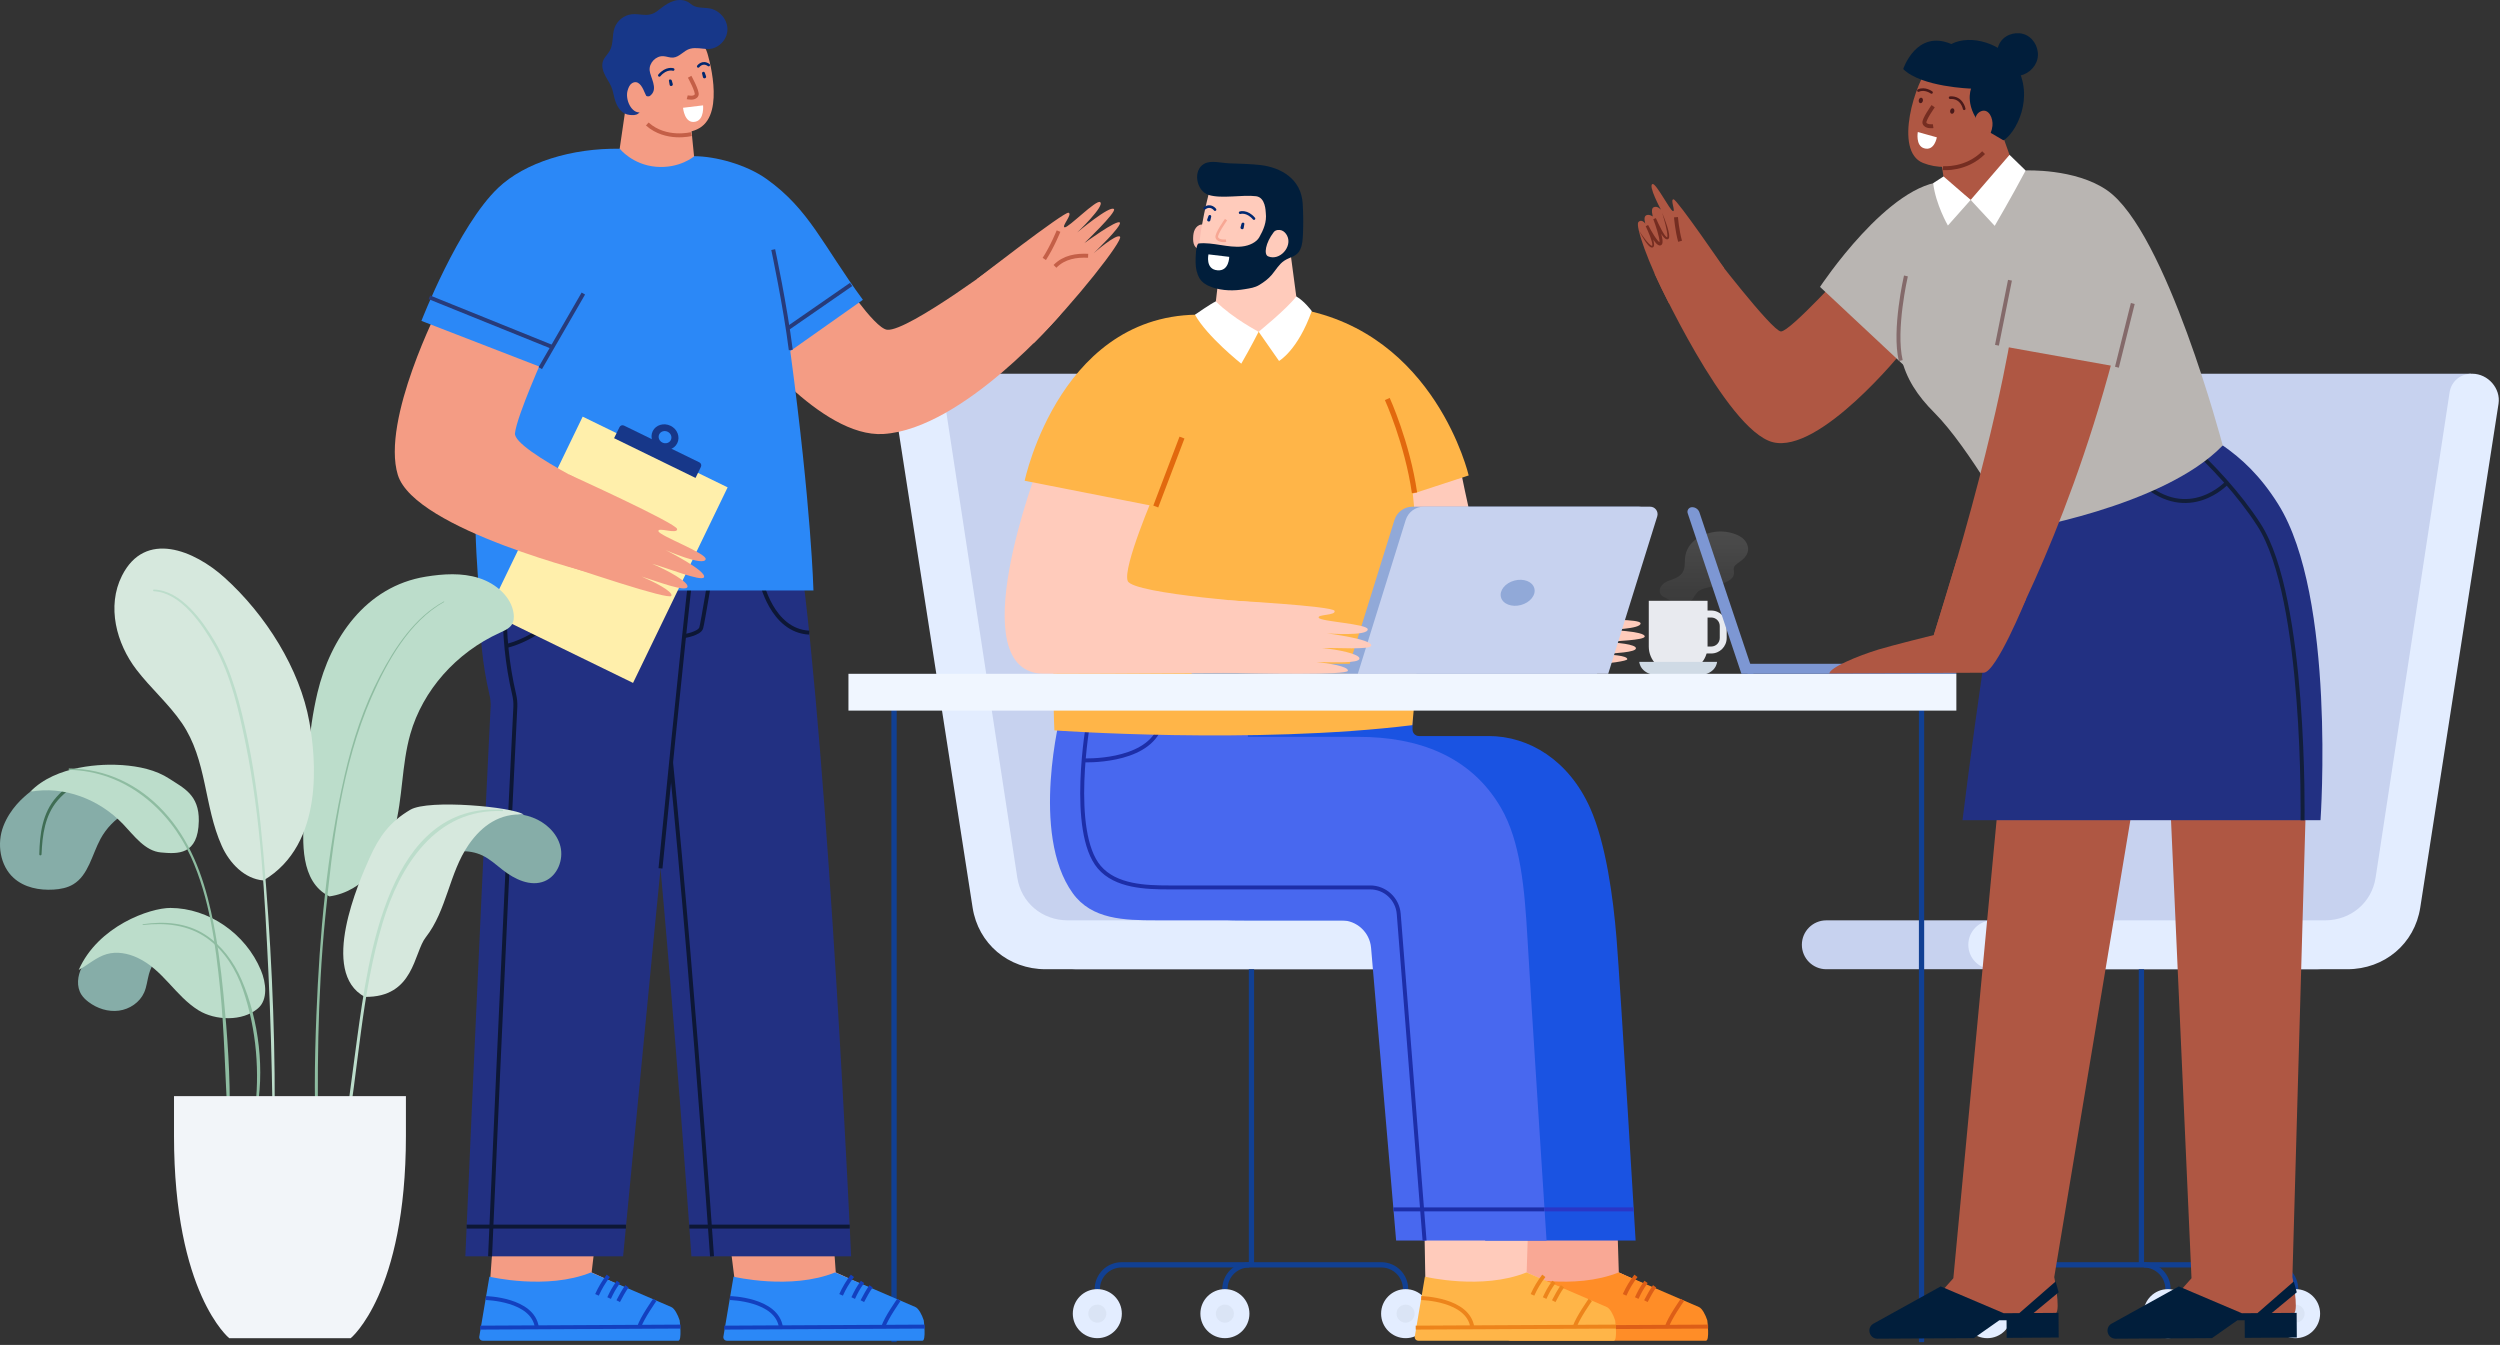 <svg width="474" height="255" viewBox="0 0 474 255" fill="none" xmlns="http://www.w3.org/2000/svg">
<rect x="0" y="0" width="474" height="255" fill="#333333" stroke="none"/>
<path d="M388.338 166.379L402.31 74.736C402.654 72.509 404.568 70.86 406.826 70.86H468.495L452.773 172.076C451.711 178.937 445.991 183.766 438.927 183.766H346.267C343.704 183.766 341.633 181.687 341.633 179.132C341.633 176.569 343.712 174.498 346.267 174.498H378.766C383.65 174.49 387.611 171.138 388.338 166.379Z" fill="#C7D2EF"/>
<path d="M450.419 166.379L464.445 74.391C464.757 72.321 466.484 70.859 468.618 70.859H468.743C471.728 70.859 474.173 73.657 473.72 76.556L458.881 172.075C457.819 178.936 452.099 183.765 445.035 183.765H377.826C375.263 183.765 373.192 181.687 373.192 179.132C373.192 176.568 375.27 174.498 377.826 174.498H440.831C445.73 174.49 449.692 171.138 450.419 166.379Z" fill="#E3EDFF"/>
<path d="M406.011 183.766V239.808" stroke="#114093" stroke-miterlimit="10"/>
<path d="M435.243 244.419C435.243 241.872 433.18 239.816 430.641 239.816H381.396C378.849 239.816 376.794 241.879 376.794 244.419" stroke="#114093" stroke-miterlimit="10"/>
<path d="M411.052 244.419C411.052 241.872 408.989 239.816 406.449 239.816" stroke="#114093" stroke-miterlimit="10"/>
<path d="M430.594 249.068C430.594 251.639 432.672 253.718 435.243 253.718C437.814 253.718 439.893 251.639 439.893 249.068C439.893 246.498 437.814 244.419 435.243 244.419C432.672 244.419 430.594 246.498 430.594 249.068Z" fill="#E3EDFF"/>
<g opacity="0.45">
<path opacity="0.45" d="M433.532 249.068C433.532 250.014 434.298 250.78 435.243 250.78C436.189 250.78 436.954 250.014 436.954 249.068C436.954 248.123 436.189 247.357 435.243 247.357C434.298 247.357 433.532 248.123 433.532 249.068Z" fill="#B7C2CE"/>
</g>
<path d="M406.403 249.068C406.403 251.639 408.481 253.718 411.052 253.718C413.623 253.718 415.702 251.639 415.702 249.068C415.702 246.498 413.623 244.419 411.052 244.419C408.481 244.419 406.403 246.498 406.403 249.068Z" fill="#E3EDFF"/>
<g opacity="0.45">
<path opacity="0.45" d="M409.34 249.068C409.34 250.014 410.106 250.78 411.052 250.78C411.997 250.78 412.763 250.014 412.763 249.068C412.763 248.123 411.997 247.357 411.052 247.357C410.106 247.357 409.34 248.123 409.34 249.068Z" fill="#B7C2CE"/>
</g>
<path d="M372.137 249.068C372.137 251.639 374.216 253.718 376.787 253.718C379.357 253.718 381.436 251.639 381.436 249.068C381.436 246.498 379.357 244.419 376.787 244.419C374.216 244.419 372.137 246.498 372.137 249.068Z" fill="#E3EDFF"/>
<g opacity="0.45">
<path opacity="0.45" d="M375.075 249.068C375.075 250.014 375.84 250.78 376.786 250.78C377.732 250.78 378.497 250.014 378.497 249.068C378.497 248.123 377.732 247.357 376.786 247.357C375.84 247.357 375.075 248.123 375.075 249.068Z" fill="#B7C2CE"/>
</g>
<path d="M254.958 166.378L240.987 74.735C240.643 72.508 238.728 70.859 236.47 70.859H174.801L190.523 172.075C191.586 178.936 197.306 183.765 204.37 183.765H297.037C299.6 183.765 301.671 181.686 301.671 179.131C301.671 176.568 299.592 174.497 297.037 174.497H264.538C259.639 174.489 255.685 171.137 254.958 166.378Z" fill="#C7D2EF"/>
<path d="M192.875 166.379L178.849 74.391C178.537 72.321 176.81 70.859 174.676 70.859H174.551C171.566 70.859 169.121 73.657 169.574 76.556L184.405 172.075C185.468 178.936 191.188 183.765 198.252 183.765H265.461C268.024 183.765 270.094 181.687 270.094 179.132C270.094 176.568 268.016 174.498 265.461 174.498H202.456C197.564 174.49 193.602 171.138 192.875 166.379Z" fill="#E3EDFF"/>
<path d="M237.277 183.765V239.808" stroke="#114093" stroke-miterlimit="10"/>
<path d="M208.051 244.418C208.051 241.871 210.114 239.815 212.653 239.815H261.898C264.445 239.815 266.5 241.878 266.5 244.418" stroke="#114093" stroke-miterlimit="10"/>
<path d="M232.246 244.418C232.246 241.871 234.309 239.815 236.848 239.815" stroke="#114093" stroke-miterlimit="10"/>
<path d="M212.701 249.067C212.701 251.638 210.622 253.717 208.051 253.717C205.48 253.717 203.402 251.638 203.402 249.067C203.402 246.497 205.48 244.418 208.051 244.418C210.622 244.418 212.701 246.497 212.701 249.067Z" fill="#E3EDFF"/>
<g opacity="0.45">
<path opacity="0.45" d="M209.762 249.067C209.762 250.013 208.996 250.779 208.051 250.779C207.105 250.779 206.339 250.013 206.339 249.067C206.339 248.122 207.105 247.356 208.051 247.356C208.996 247.356 209.762 248.122 209.762 249.067Z" fill="#B7C2CE"/>
</g>
<path d="M236.893 249.067C236.893 251.638 234.814 253.717 232.244 253.717C229.673 253.717 227.594 251.638 227.594 249.067C227.594 246.497 229.673 244.418 232.244 244.418C234.807 244.418 236.893 246.497 236.893 249.067Z" fill="#E3EDFF"/>
<g opacity="0.45">
<path opacity="0.45" d="M233.949 249.067C233.949 250.013 233.184 250.779 232.238 250.779C231.293 250.779 230.527 250.013 230.527 249.067C230.527 248.122 231.293 247.356 232.238 247.356C233.184 247.356 233.949 248.122 233.949 249.067Z" fill="#B7C2CE"/>
</g>
<path d="M271.157 249.067C271.157 251.638 269.079 253.717 266.508 253.717C263.937 253.717 261.858 251.638 261.858 249.067C261.858 246.497 263.937 244.418 266.508 244.418C269.079 244.418 271.157 246.497 271.157 249.067Z" fill="#E3EDFF"/>
<g opacity="0.45">
<path opacity="0.45" d="M268.211 249.067C268.211 250.013 267.445 250.779 266.499 250.779C265.554 250.779 264.788 250.013 264.788 249.067C264.788 248.122 265.554 247.356 266.499 247.356C267.453 247.356 268.211 248.122 268.211 249.067Z" fill="#B7C2CE"/>
</g>
<path d="M285.57 216.482L287.711 242.37L287.485 250.864L320.781 250.693C321.593 250.685 322.25 250.028 322.242 249.216C322.242 248.606 321.859 248.059 321.289 247.848L306.926 241.245L306.098 214.263" fill="#F9A895"/>
<path d="M323.703 250.341C323.359 249.279 322.734 248.075 322.109 247.809L306.887 241.253C298.495 244.653 287.633 242.058 287.633 242.058L285.695 253.522C285.695 253.904 286.008 254.209 286.383 254.201H323.453C324.188 254.194 323.711 250.372 323.703 250.341Z" fill="#FF8D27"/>
<path d="M310.176 241.902C309.324 243.012 308.598 244.223 308.027 245.505" stroke="#DD5E17" stroke-width="0.75" stroke-miterlimit="10"/>
<path d="M312.091 243.05C311.208 244.277 310.856 244.98 310.325 246.113" stroke="#DD5E17" stroke-width="0.75" stroke-miterlimit="10"/>
<path d="M313.715 243.887C313.114 244.692 312.527 245.809 312.059 246.7" stroke="#DD5E17" stroke-width="0.75" stroke-miterlimit="10"/>
<path d="M285.883 251.717L323.86 251.521" stroke="#DD5E17" stroke-width="0.75" stroke-miterlimit="10"/>
<path d="M286.938 246.114C286.938 246.114 295.862 246.293 296.627 251.67" stroke="#DD5E17" stroke-width="0.75" stroke-miterlimit="10"/>
<path d="M318.985 246.458C318.985 246.458 316.524 249.951 316.039 251.568" stroke="#DD5E17" stroke-width="0.75" stroke-miterlimit="10"/>
<path d="M269.786 216.482L270.239 242.37L270.012 250.864L303.308 250.693C304.121 250.685 304.777 250.028 304.769 249.216C304.769 248.606 304.386 248.059 303.816 247.848L289.454 241.245L290.313 214.263" fill="#FFCBBB"/>
<path d="M306.23 250.341C305.887 249.279 305.261 248.075 304.636 247.809L289.414 241.253C281.022 244.653 270.161 242.058 270.161 242.058L268.223 253.522C268.223 253.904 268.535 254.209 268.91 254.201H305.98C306.723 254.194 306.238 250.372 306.23 250.341Z" fill="#FFB548"/>
<path d="M292.705 241.901C291.853 243.011 291.126 244.222 290.556 245.504" stroke="#ED841B" stroke-width="0.75" stroke-miterlimit="10"/>
<path d="M294.625 243.05C293.742 244.277 293.391 244.98 292.859 246.113" stroke="#ED841B" stroke-width="0.75" stroke-miterlimit="10"/>
<path d="M296.243 243.887C295.641 244.692 295.055 245.809 294.586 246.7" stroke="#ED841B" stroke-width="0.75" stroke-miterlimit="10"/>
<path d="M268.418 251.716L306.387 251.521" stroke="#ED841B" stroke-width="0.75" stroke-miterlimit="10"/>
<path d="M269.465 246.114C269.465 246.114 278.389 246.293 279.154 251.67" stroke="#ED841B" stroke-width="0.75" stroke-miterlimit="10"/>
<path d="M301.52 246.457C301.52 246.457 299.059 249.95 298.574 251.567" stroke="#ED841B" stroke-width="0.75" stroke-miterlimit="10"/>
<path d="M218.047 135.146C218.047 135.146 212.108 158.041 220.29 169.364C223.892 174.349 230.065 174.49 236.019 174.49H271.167C274.121 174.49 276.59 176.756 276.84 179.694L281.591 235.206H310.113C310.113 235.206 307.261 187.422 306.495 177.936C305.878 170.263 304.479 159.885 301.478 153.173C297.446 144.163 289.906 139.553 282.248 139.553H269.034C268.362 139.553 267.815 139.006 267.815 138.334V135.466" fill="#1A53E2"/>
<path d="M281.942 229.298H309.729" stroke="#2A36C6" stroke-width="0.75" stroke-miterlimit="10"/>
<path d="M201.16 135.146C201.16 135.146 195.222 158.041 203.403 169.364C207.005 174.349 213.178 174.49 219.133 174.49H254.281C257.234 174.49 259.704 176.756 259.954 179.694L264.705 235.205H293.226C293.226 235.205 290.139 187.438 289.608 177.936C289.069 168.426 288.28 159.533 284.591 153.173C278.817 143.233 268.713 139.709 257.602 139.709C246.49 139.709 236.605 139.709 236.605 139.709V134.161" fill="#4868EF"/>
<path d="M206.342 136.936C206.342 136.936 202.662 157.651 208.421 164.418C211.531 168.075 217.266 168.254 221.611 168.254H259.775C262.611 168.254 264.971 170.435 265.198 173.263L270.097 235.213" stroke="#1D2EA8" stroke-width="0.75" stroke-miterlimit="10"/>
<path d="M264.188 229.298H292.834" stroke="#1D2EA8" stroke-width="0.75" stroke-miterlimit="10"/>
<path d="M219.804 138.201C216.983 144.663 205.458 144.163 205.458 144.163" stroke="#1D2EA8" stroke-width="0.75" stroke-miterlimit="10"/>
<path d="M228.602 43.095C228.579 42.72 228.118 42.517 227.75 42.572C227.219 42.642 226.774 43.048 226.539 43.525C226.297 44.002 226.234 44.549 226.219 45.08C226.203 45.58 226.234 46.096 226.461 46.533C226.867 47.315 227.93 47.682 228.735 47.323" fill="#F9BBAF"/>
<path d="M229.195 36.656C229.195 36.656 226.101 48.456 227.804 50.878C230.352 54.504 236.408 54.785 238.963 53.105C241.104 51.699 242.862 44.181 242.862 42.228C242.862 36.938 231.985 33.867 229.195 36.656Z" fill="#FFCBBB"/>
<path d="M229.119 40.946C229.026 41.165 228.947 41.392 228.885 41.618C228.776 42.001 229.369 42.165 229.479 41.782C229.541 41.556 229.596 41.321 229.643 41.087C229.698 40.743 229.252 40.634 229.119 40.946Z" fill="#00276F"/>
<path d="M230.368 39.743C230.368 39.743 229.571 38.641 228.391 39.485" stroke="#00276F" stroke-width="0.5" stroke-miterlimit="10" stroke-linecap="round" stroke-linejoin="round"/>
<path d="M235.399 42.4C235.321 42.627 235.251 42.853 235.204 43.08C235.118 43.463 235.712 43.635 235.798 43.244C235.86 42.986 235.899 42.728 235.93 42.47C235.962 42.15 235.493 42.126 235.399 42.4Z" fill="#00276F"/>
<path d="M235.129 40.329C235.129 40.329 236.426 39.9 237.754 41.447" stroke="#00276F" stroke-width="0.5" stroke-miterlimit="10" stroke-linecap="round" stroke-linejoin="round"/>
<path d="M231.095 52.269L230.048 61.193C230.048 61.193 230.501 65.1 236.354 65.1C242.207 65.1 246.403 60.919 246.403 60.919L244.363 45.619" fill="#FFCBBB"/>
<path d="M231.439 53.753C231.439 53.753 235.502 54.55 238.3 53.05C240.503 51.862 241.3 49.12 241.3 49.12" stroke="#F7A794" stroke-miterlimit="10"/>
<path d="M232.46 41.642C232.46 41.642 230.506 44.369 230.702 45.002C230.967 45.853 232.46 45.635 232.46 45.635" stroke="#F7A794" stroke-width="0.5" stroke-miterlimit="10" stroke-linejoin="round"/>
<path d="M238.759 44.986C238.236 45.916 236.923 46.58 235.485 46.737C232.86 47.026 229.914 45.877 227.296 46.158C226.71 46.221 226.671 48.925 226.687 49.784C226.694 50.808 226.913 51.894 227.437 52.777C227.945 53.636 228.89 54.144 229.828 54.473C231.821 55.152 233.969 55.176 236.024 54.824C237.033 54.652 237.9 54.551 238.775 54.019C239.658 53.48 240.463 52.894 241.135 52.097C241.893 51.199 242.487 50.105 243.479 49.44C244.643 48.659 245.894 48.714 246.55 47.252C246.949 46.361 246.995 45.361 247.042 44.392C247.128 42.478 247.105 40.556 246.995 38.626C246.714 33.906 242.877 31.765 239.009 31.296C237.267 31.085 234.735 31.023 232.985 30.96C231.57 30.913 229.625 30.335 228.328 31.046C226.062 32.288 226.843 36.227 229.132 36.953C231.641 37.743 235.532 36.875 238.142 37.203C239.963 37.43 239.955 40.056 239.994 40.368C240.205 42.111 239.541 43.595 238.759 44.986Z" fill="#011E3B"/>
<path d="M233.063 48.698L229.124 48.229C229.124 48.229 228.476 51.066 230.851 51.253C233.055 51.433 233.063 48.698 233.063 48.698Z" fill="white"/>
<path d="M243.019 43.689C243.464 43.861 243.808 44.244 244.035 44.681C245.097 46.76 242.62 49.55 240.417 48.596C239.604 48.245 239.909 46.088 241.503 44.009C241.855 43.548 242.573 43.517 243.019 43.689Z" fill="#FFCBBB"/>
<path d="M276.58 87.3C276.58 87.3 279.855 104.429 282.269 110.196C284.684 115.97 297.897 115.415 297.897 115.415L293.693 126.957C293.693 126.957 271.704 129.059 267.032 121.331C260.382 110.321 260.702 90.684 260.702 90.684" fill="#FFCBBB"/>
<path d="M288.809 115.657C288.809 115.657 305.188 115.017 305.555 115.751C305.93 116.486 302.765 116.54 303.187 117.095C303.602 117.642 310.869 117.322 311.048 118.158C311.283 119.291 304.703 119.416 304.703 119.416C304.703 119.416 311.916 119.643 311.838 120.682C311.783 121.416 306.266 121.502 304.164 121.799C306.485 121.768 310.251 122.166 310.173 122.932C310.103 123.69 306.344 123.823 303.477 124.081C305.282 124.089 308.571 124.276 308.532 124.987C308.493 125.691 295.514 126.699 286.911 127.277" fill="#FFCBBB"/>
<path d="M246.254 58.567C272.189 63.131 278.464 90.144 278.464 90.144L260.015 96.177L249.739 69.882" fill="#FFB548"/>
<path d="M247.459 58.567C247.459 58.567 262.158 63.756 265.807 80.689C269.456 97.622 269.643 118.908 267.776 137.49C237.653 141.194 199.91 138.482 199.91 138.482C199.91 138.482 197.707 91.488 207.982 77.04C218.258 62.592 228.932 59.224 228.932 59.224L238.645 62.896L247.459 58.567Z" fill="#FFB548"/>
<path d="M227.821 125.862H261.609V127.753H225.93C225.922 126.706 226.774 125.862 227.821 125.862Z" fill="#91A9D8"/>
<path d="M302.78 127.753H255.309L264.389 98.583C264.858 97.091 266.241 96.067 267.804 96.067H310.727C311.68 96.067 312.36 96.989 312.079 97.903L302.78 127.753Z" fill="#91A9D8"/>
<path d="M304.915 127.753H257.445L266.525 98.583C266.994 97.091 268.377 96.067 269.94 96.067H312.862C313.816 96.067 314.496 96.989 314.214 97.903L304.915 127.753Z" fill="#C7D2EF"/>
<path d="M288.368 114.711C290.115 114.242 291.252 112.825 290.909 111.545C290.566 110.266 288.871 109.608 287.125 110.076C285.378 110.545 284.241 111.962 284.584 113.242C284.927 114.522 286.621 115.179 288.368 114.711Z" fill="#91A9D8"/>
<path d="M218.975 93.332C218.975 93.332 212.794 107.632 213.818 110.156C214.842 112.68 241.3 114.477 241.3 114.477L240.464 127.519C240.464 127.519 210.849 127.753 198.033 127.753C181.764 127.753 196.846 88.448 196.846 88.448" fill="#FFCBBB"/>
<path d="M233.017 113.828C233.017 113.828 252.67 114.891 253.029 115.813C253.389 116.735 249.607 116.446 250.044 117.149C250.482 117.852 259.21 118.282 259.32 119.298C259.476 120.681 251.591 120.087 251.591 120.087C251.591 120.087 260.195 121.166 259.984 122.4C259.835 123.275 253.232 122.752 250.685 122.877C253.459 123.103 257.921 123.994 257.749 124.901C257.577 125.799 253.076 125.541 249.614 125.526C251.771 125.737 255.678 126.331 255.561 127.175C255.436 128.019 239.8 127.768 229.454 127.487" fill="#FFCBBB"/>
<path d="M229.446 59.724C201.222 58.005 194.275 91.152 194.275 91.152L219.882 96.184L224.125 78.931" fill="#FFB548"/>
<path d="M230.525 57.145C233.729 60.349 238.636 62.897 238.636 62.897C238.605 62.983 237.027 66.054 235.347 68.953C235.347 68.953 228.9 63.85 226.563 59.669C226.563 59.669 229.595 57.552 230.525 57.145Z" fill="white"/>
<path d="M238.638 62.896L242.506 68.437C242.506 68.437 246.061 66.444 248.71 58.974C248.71 58.974 247.272 57.036 245.78 56.208C244.029 58.536 238.638 62.896 238.638 62.896Z" fill="white"/>
<path d="M219.134 96.036L224.104 82.963" stroke="#E2690E" stroke-miterlimit="10"/>
<path d="M268.189 93.434C266.822 83.971 263.032 75.649 263.032 75.649" stroke="#E2690E" stroke-miterlimit="10"/>
<path d="M364.324 133.504V254.467" stroke="#114093" stroke-miterlimit="10"/>
<path d="M169.508 133.504V254.467" stroke="#114093" stroke-miterlimit="10"/>
<g opacity="0.55">
<path opacity="0.55" d="M316.344 115.392C316.344 115.392 316.813 115.306 317.001 115.04C317.392 114.493 316.743 113.915 316.321 113.641C315.774 113.297 315.032 113.172 314.766 112.508C314.469 111.75 314.985 110.922 315.602 110.508C316.126 110.164 316.743 109.984 317.329 109.765C317.985 109.523 318.65 109.125 319.033 108.507C319.509 107.742 319.415 106.757 319.478 105.89C319.72 102.506 323.182 100.834 326.096 100.764C327.55 100.732 329.777 101.248 330.746 102.381C331.074 102.764 331.316 103.209 331.41 103.702C331.551 104.467 331.262 105.171 330.761 105.741C330.261 106.312 329.574 106.648 329.027 107.163C328.464 107.695 328.863 108.257 328.738 108.89C328.597 109.593 328.12 109.898 327.511 110.234C326.222 110.953 324.698 111.133 323.291 111.524C322.854 111.649 322.408 111.797 322.057 112.078C321.596 112.446 321.338 113 320.986 113.477C320.353 114.344 319.392 114.962 318.337 115.173" fill="url(#paint0_linear_27_555)"/>
</g>
<path d="M324.449 123.901H321.691V122.581H324.449C325.34 122.581 326.067 121.854 326.067 120.963V118.689C326.067 117.798 325.34 117.079 324.449 117.079H321.691V115.759H324.449C326.067 115.759 327.38 117.072 327.38 118.689V120.963C327.38 122.588 326.067 123.901 324.449 123.901Z" fill="#E8EAEF"/>
<path d="M318.97 127.37H317.392C314.75 127.37 312.609 125.229 312.609 122.588V113.907H323.752V122.588C323.752 125.229 321.611 127.37 318.97 127.37Z" fill="#E8EAEF"/>
<path d="M310.804 125.487C310.804 125.487 310.914 128.105 314.985 128.105H321.377C325.448 128.105 325.557 125.487 325.557 125.487H310.804Z" fill="#CFDAE5"/>
<path d="M370.926 127.753H160.867V134.731H370.926V127.753Z" fill="#F0F6FF"/>
<path d="M332.471 127.738L330.174 127.753L320.008 97.372C319.773 96.794 320.188 96.169 320.813 96.161C321.414 96.153 321.961 96.52 322.188 97.075L332.471 127.738Z" fill="#7D97D3"/>
<path d="M369.034 125.862H331.3V127.753H370.925C370.925 126.706 370.081 125.862 369.034 125.862Z" fill="#7D97D3"/>
<path d="M130.748 21.178L131.647 30.164C131.647 30.164 130.928 32.704 125.958 33.258C119.934 33.923 117.324 29.336 117.324 29.336L118.543 20.99" fill="#F49C84"/>
<path d="M134.108 10.058C134.108 10.058 137.656 21.319 132.624 24.28C128.06 26.968 120.426 22.78 119.98 21.358C119.535 19.935 117.511 7.808 120.418 6.901C125.583 5.292 132.6 5.221 134.108 10.058Z" fill="#F49C84"/>
<path d="M131.068 25.421C131.068 25.421 126.286 26.664 122.723 23.515" stroke="#C45F47" stroke-width="0.75" stroke-miterlimit="10"/>
<path d="M137.397 3.643C136.803 2.627 135.788 1.846 134.623 1.611C133.514 1.392 132.271 1.596 131.31 0.994C131.06 0.838 130.849 0.634 130.599 0.47C129.802 -0.053 128.763 -0.108 127.848 0.15C126.934 0.408 126.114 0.939 125.364 1.525C124.817 1.955 124.27 2.424 123.605 2.651C122.394 3.065 121.066 2.572 119.792 2.705C118.339 2.854 117.018 3.893 116.526 5.268C116.026 6.675 116.338 8.316 115.612 9.621C115.237 10.3 114.604 10.832 114.338 11.559C113.978 12.527 114.354 13.614 114.854 14.528C115.315 15.364 115.869 16.153 116.135 17.083C116.33 17.771 116.432 18.474 116.666 19.154C117.112 20.474 117.925 21.662 119.425 21.795C119.956 21.842 120.542 21.873 120.98 21.561C121.41 21.248 121.558 20.685 121.621 20.162C121.722 19.31 121.668 18.435 121.457 17.599C121.972 17.88 122.457 18.349 123.035 18.263C123.223 18.232 123.355 18.083 123.488 17.951C124.738 16.7 123.316 14.684 123.176 13.387C123.012 11.957 124.356 10.551 125.786 10.652C126.411 10.691 127.012 10.973 127.637 10.918C128.856 10.816 129.669 9.543 130.857 9.238C131.951 8.956 133.107 9.269 134.209 9.292C136.116 9.332 137.843 7.612 137.921 5.706C137.96 4.979 137.757 4.268 137.397 3.643Z" fill="#173789"/>
<path d="M122.166 17.404C121.736 16.349 120.986 15.067 119.814 15.786C119.4 16.044 119.165 16.583 119.009 17.107C118.47 18.857 119.728 21.553 121.439 21.303C122.275 21.178 122.736 20.186 123.08 19.373" fill="#F49C84"/>
<path d="M130.754 14.552C130.754 14.552 132.34 17.419 132.075 18.013C131.715 18.81 130.301 18.435 130.301 18.435" stroke="#C45F47" stroke-width="0.75" stroke-miterlimit="10"/>
<path d="M129.504 20.436L133.302 19.975C133.302 19.975 133.583 22.663 131.879 23.069C129.777 23.569 129.504 20.436 129.504 20.436Z" fill="white"/>
<path d="M133.114 13.942C133.153 14.176 133.207 14.411 133.278 14.637C133.387 15.02 133.981 14.856 133.871 14.473C133.809 14.247 133.723 14.02 133.637 13.801C133.504 13.481 133.059 13.598 133.114 13.942Z" fill="#00276F"/>
<path d="M132.387 12.59C132.387 12.59 133.184 11.488 134.364 12.332" stroke="#00276F" stroke-width="0.5" stroke-miterlimit="10" stroke-linecap="round" stroke-linejoin="round"/>
<path d="M126.83 15.317C126.862 15.575 126.901 15.841 126.963 16.091C127.049 16.474 127.643 16.317 127.557 15.927C127.502 15.692 127.44 15.466 127.362 15.247C127.26 14.981 126.791 14.997 126.83 15.317Z" fill="#00276F"/>
<path d="M127.63 13.176C127.63 13.176 126.333 12.747 125.013 14.294" stroke="#00276F" stroke-width="0.5" stroke-miterlimit="10" stroke-linecap="round" stroke-linejoin="round"/>
<path d="M136.027 216.483L139.247 242.371L139.02 250.865L172.316 250.693C173.129 250.686 173.785 250.029 173.777 249.217C173.777 248.607 173.394 248.06 172.824 247.849L158.462 241.246L156.555 214.264" fill="#F49C84"/>
<path d="M175.144 250.342C174.801 249.279 174.176 248.076 173.55 247.81L158.329 241.254C149.936 244.654 139.075 242.059 139.075 242.059L137.137 253.523C137.137 253.905 137.449 254.21 137.824 254.202H174.894C175.629 254.195 175.152 250.373 175.144 250.342Z" fill="#2B88F7"/>
<path d="M161.619 241.903C160.767 243.013 160.04 244.224 159.47 245.506" stroke="#1340BF" stroke-width="0.75" stroke-miterlimit="10"/>
<path d="M163.532 243.051C162.649 244.278 162.297 244.981 161.766 246.114" stroke="#1340BF" stroke-width="0.75" stroke-miterlimit="10"/>
<path d="M165.157 243.888C164.555 244.693 163.969 245.81 163.5 246.701" stroke="#1340BF" stroke-width="0.75" stroke-miterlimit="10"/>
<path d="M137.325 251.717L175.301 251.522" stroke="#1340BF" stroke-width="0.75" stroke-miterlimit="10"/>
<path d="M138.379 246.114C138.379 246.114 147.303 246.294 148.068 251.67" stroke="#1340BF" stroke-width="0.75" stroke-miterlimit="10"/>
<path d="M170.426 246.459C170.426 246.459 167.965 249.952 167.48 251.569" stroke="#1340BF" stroke-width="0.75" stroke-miterlimit="10"/>
<path d="M151.658 105.054C157.167 144.656 161.371 238.199 161.371 238.199H131.091C131.091 238.199 126.324 169.364 121.409 126.449C113.228 110.415 109.938 99.373 111.4 92.645" fill="#223082"/>
<path d="M134.998 238.206C134.998 238.206 130.231 169.372 125.316 126.457" stroke="#0D1735" stroke-width="0.75" stroke-miterlimit="10"/>
<path d="M94.849 216.483L92.958 242.371L92.731 250.865L126.027 250.693C126.839 250.686 127.496 250.029 127.488 249.217C127.488 248.607 127.105 248.06 126.535 247.849L112.172 241.246L115.376 214.264" fill="#F49C84"/>
<path d="M128.863 250.342C128.519 249.279 127.894 248.076 127.269 247.81L112.047 241.254C103.655 244.654 92.793 242.059 92.793 242.059L90.856 253.523C90.856 253.905 91.168 254.21 91.543 254.202H128.613C129.348 254.195 128.871 250.373 128.863 250.342Z" fill="#2B88F7"/>
<path d="M115.337 241.902C114.486 243.012 113.759 244.223 113.188 245.505" stroke="#1340BF" stroke-width="0.75" stroke-miterlimit="10"/>
<path d="M117.251 243.051C116.368 244.278 116.016 244.981 115.485 246.114" stroke="#1340BF" stroke-width="0.75" stroke-miterlimit="10"/>
<path d="M118.868 243.888C118.266 244.693 117.68 245.81 117.211 246.701" stroke="#1340BF" stroke-width="0.75" stroke-miterlimit="10"/>
<path d="M91.043 251.717L129.02 251.522" stroke="#1340BF" stroke-width="0.75" stroke-miterlimit="10"/>
<path d="M92.098 246.114C92.098 246.114 101.021 246.294 101.787 251.67" stroke="#1340BF" stroke-width="0.75" stroke-miterlimit="10"/>
<path d="M124.145 246.458C124.145 246.458 121.684 249.951 121.199 251.568" stroke="#1340BF" stroke-width="0.75" stroke-miterlimit="10"/>
<path d="M93.161 101.39C90.676 108.18 90.09 120.175 92.794 131.669C92.974 132.443 93.06 133.232 93.02 134.021C90.661 181.57 88.231 238.199 88.231 238.199H118.143C118.143 238.199 129.426 120.081 131.646 100.522" fill="#223082"/>
<path d="M97.85 101.39C95.365 108.18 94.779 120.175 97.482 131.669C97.662 132.443 97.748 133.232 97.709 134.021C95.349 181.57 92.919 238.199 92.919 238.199" stroke="#0D1735" stroke-width="0.75" stroke-miterlimit="10"/>
<path d="M125.23 164.645C125.23 164.645 129.793 118.291 131.2 107.281" stroke="#0D1735" stroke-width="0.75" stroke-miterlimit="10"/>
<path d="M96 122.48C96 122.48 104.408 120.768 108.776 112.188" stroke="#0D1735" stroke-width="0.75" stroke-miterlimit="10"/>
<path d="M129.708 120.612C129.708 120.612 132.638 120.144 132.95 119.05C133.263 117.956 134.826 108.352 134.826 108.352" stroke="#0D1735" stroke-width="0.75" stroke-miterlimit="10"/>
<path d="M144.328 110.157C144.328 110.157 146.312 119.596 153.431 119.948" stroke="#0D1735" stroke-width="0.75" stroke-miterlimit="10"/>
<path d="M88.473 232.564H118.682" stroke="#0D1735" stroke-width="0.75" stroke-miterlimit="10"/>
<path d="M130.685 232.564H161.105" stroke="#0D1735" stroke-width="0.75" stroke-miterlimit="10"/>
<path d="M159.004 51.958C159.004 51.958 165.716 62.249 168.201 62.522C172.147 62.952 191.323 48.473 191.323 48.473L201.067 59.655C201.067 59.655 182.688 81.323 167.505 82.284C155.565 83.042 141.266 64.109 141.266 64.109" fill="#F49C84"/>
<path d="M185.273 52.88C185.273 52.88 201.769 40.072 202.597 40.33C203.426 40.588 201.152 43.018 201.871 43.104C202.589 43.19 207.817 37.83 208.575 38.314C209.607 38.971 204.23 44.081 204.23 44.081C204.23 44.081 210.482 38.83 211.208 39.65C211.724 40.236 205.59 46.097 205.59 46.097C205.59 46.097 211.787 41.573 212.31 42.19C212.826 42.8 207.356 48.011 207.356 48.011C207.356 48.011 211.654 44.237 212.349 44.87C213.045 45.503 203.902 57.193 195.963 65.101" fill="#F49C84"/>
<path d="M200.699 43.815C200.699 43.815 199.504 46.8 197.996 49.098" stroke="#C45F47" stroke-width="0.75" stroke-miterlimit="10"/>
<path d="M200.02 50.504C201.778 48.707 204.115 48.395 206.31 48.496" stroke="#C45F47" stroke-width="0.75" stroke-miterlimit="10"/>
<path d="M117.503 28.203C117.503 28.203 119.902 31.235 124.388 31.618C128.873 32.001 131.647 29.617 131.647 29.617C131.647 29.617 145.83 36.767 149.838 66.562C153.847 96.358 154.23 111.947 154.23 111.947H90.842C90.842 111.947 82.895 37.353 117.503 28.203Z" fill="#2B88F7"/>
<path d="M131.637 29.617C135.653 29.617 141.506 31.203 145.319 33.923C153.493 39.744 155.993 46.496 163.604 56.842L145.249 69.797L131.637 29.617Z" fill="#2B88F7"/>
<path d="M120.025 129.482L92.535 116.073L110.476 78.995L137.959 92.404L120.025 129.482Z" fill="#FFEFAB"/>
<path d="M131.871 90.614L116.431 83.082L117.454 80.987C117.611 80.667 117.993 80.534 118.314 80.691L132.598 87.661C132.918 87.817 133.051 88.2 132.895 88.52L131.871 90.614Z" fill="#173789"/>
<path d="M127.138 80.729C125.848 80.104 124.34 80.557 123.754 81.753C123.176 82.948 123.746 84.418 125.028 85.05C126.317 85.676 127.825 85.222 128.411 84.027C128.997 82.831 128.427 81.354 127.138 80.729ZM125.59 83.91C124.981 83.613 124.707 82.917 124.989 82.347C125.262 81.784 125.981 81.565 126.591 81.862C127.2 82.159 127.474 82.855 127.192 83.425C126.919 83.988 126.2 84.207 125.59 83.91Z" fill="#173789"/>
<path d="M103.383 66.859C103.383 66.859 97.991 78.799 97.639 82.151C97.288 85.504 118.995 95.592 118.995 95.592L113.33 108.985C113.33 108.985 78.604 100.468 75.424 90.028C72.243 79.596 83.355 57.959 83.355 57.959" fill="#F49C84"/>
<path d="M107.908 89.973C107.908 89.973 128.31 99.233 128.389 100.311C128.459 101.39 124.614 99.85 124.841 100.725C125.068 101.601 134.015 104.914 133.796 106.015C133.507 107.5 126.201 104.296 126.201 104.296C126.201 104.296 134.093 108.243 133.468 109.462C133.022 110.321 126.318 107.61 123.63 106.898C126.451 108.047 130.795 110.446 130.319 111.329C129.842 112.204 125.24 110.462 121.637 109.305C123.817 110.235 127.693 112.142 127.287 112.978C126.88 113.814 110.682 108.414 99.992 104.718" fill="#F49C84"/>
<path d="M117.503 28.203C108.431 28.055 99.523 30.797 94.467 35.603C86.879 42.815 79.901 60.843 79.901 60.843L104.125 70.219L114.674 49.692" fill="#2B88F7"/>
<path d="M102.438 69.797L110.603 55.654" stroke="#273B7A" stroke-width="0.75" stroke-miterlimit="10"/>
<path d="M104.743 65.804L81.41 56.373" stroke="#273B7A" stroke-width="0.75" stroke-miterlimit="10"/>
<path d="M149.931 66.359C148.884 58.014 146.602 47.324 146.602 47.324" stroke="#273B7A" stroke-width="0.75" stroke-miterlimit="10"/>
<path d="M149.355 62.257L161.374 53.935" stroke="#273B7A" stroke-width="0.75" stroke-miterlimit="10"/>
<path d="M19.17 179.256C17.802 180.475 16.404 181.733 15.544 183.351C14.684 184.968 14.45 187.055 15.442 188.594C15.786 189.133 16.263 189.579 16.779 189.969C18.412 191.212 20.514 191.892 22.553 191.618C24.585 191.345 26.507 190.048 27.335 188.172C27.82 187.07 27.921 185.844 28.242 184.687C29.203 181.21 32.516 178.373 36.126 178.467" fill="#86ADA8"/>
<path d="M48.917 191.181C45.986 193.712 40.798 193.517 37.625 191.548C33.218 188.813 30.897 183.828 26.037 181.577C24.224 180.741 22.153 180.35 20.239 180.897C18.293 181.46 16.715 182.921 14.925 183.898C18.59 175.568 28.444 172.13 32.327 172.146C39.555 172.177 46.572 177.006 49.471 183.96C50.464 186.344 50.831 189.532 48.917 191.181Z" fill="#BCDDCB"/>
<path d="M83.074 162.253C85.77 161.276 88.849 160.964 91.435 162.183C92.873 162.863 94.061 163.964 95.311 164.941C97.577 166.715 100.593 168.176 103.25 167.074C105.688 166.066 106.892 163.019 106.251 160.464C105.61 157.909 103.43 155.916 100.961 154.994C98.491 154.064 95.757 154.08 93.147 154.463" fill="#86ADA8"/>
<path d="M62.467 169.957C56.825 167.199 57.372 159.401 57.653 154.548C58.099 146.796 58.395 138.912 60.193 131.332C62.631 121.08 69.312 111.18 80.72 109.336C84.057 108.796 87.573 108.57 90.816 109.601C94.059 110.633 96.958 113.18 97.38 116.306C97.482 117.04 97.435 117.83 97.021 118.455C96.528 119.197 95.614 119.58 94.77 119.971C86.487 123.729 80.158 130.887 77.798 139.17C76.126 145.046 76.384 151.313 74.797 157.205C73.219 163.097 68.984 169.028 62.467 169.957Z" fill="#BCDDCB"/>
<path d="M69.163 189.008C78.532 189.149 78.43 180.631 80.72 177.717C84.728 172.606 85.158 165.527 88.838 160.182C91.425 156.431 94.855 154.142 99.286 154.446C97.356 152.993 81.267 151.493 77.805 153.524C73.921 155.806 71.905 158.588 70.093 162.62C68.022 167.23 60.481 184.343 69.163 189.008Z" fill="#D6E8DD"/>
<path d="M95.27 153.54C73.664 152.016 69.851 181.397 67.718 196.814C66.811 203.355 65.991 209.903 65.131 216.451C65.1 216.67 65.475 216.725 65.514 216.506C67.999 202.714 68.484 188.547 72.523 175.044C75.758 164.23 82.604 153.227 95.262 153.79C95.427 153.798 95.427 153.556 95.27 153.54Z" fill="#BCDDCB"/>
<path d="M49.948 166.933C46.369 166.644 43.517 163.659 42.048 160.385C38.641 152.813 39.29 144.116 34.476 137.083C31.976 133.434 28.569 130.488 25.881 126.98C22.068 122.018 20.2 114.969 23.122 109.164C27.53 100.412 36.867 104.381 42.541 109.484C50.386 116.548 56.864 126.847 58.661 136.896C59.833 143.491 61.654 160.018 49.948 166.933Z" fill="#D6E8DD"/>
<path d="M29.187 112.102C34.328 112.368 38.438 118.509 40.681 122.526C43.815 128.136 45.323 134.872 46.596 141.123C49.472 155.314 50.199 170.012 50.894 184.453C51.293 192.814 51.511 201.175 51.652 209.544C51.66 209.825 52.09 209.825 52.09 209.544C52.129 193.611 51.324 177.654 49.933 161.784C49.3 154.571 48.464 147.367 46.979 140.279C45.651 133.95 44.041 127.191 40.712 121.58C38.376 117.65 34.297 111.93 29.202 111.781C28.968 111.758 28.976 112.094 29.187 112.102Z" fill="#BCDDCB"/>
<path d="M18.348 148.289C14.879 148.078 8.979 148.843 5.736 150.125C4.376 151.172 1.923 153.321 0.641 156.634C-0.64 159.947 -0.007 164.112 2.595 166.464C4.611 168.285 7.463 168.832 10.143 168.668C11.448 168.59 12.784 168.34 13.91 167.652C16.777 165.909 17.442 162.041 19.059 159.049C21.271 154.962 25.748 152.282 30.304 152.321" fill="#86ADA8"/>
<path d="M7.879 161.971C8.028 158.338 8.496 154.618 10.942 151.751C14.005 148.164 18.155 147.242 22.632 146.875C22.765 146.867 22.82 146.656 22.663 146.624C18.381 145.656 13.505 147.937 10.692 151.133C8.02 154.165 7.543 158.088 7.449 161.979C7.442 162.245 7.863 162.245 7.879 161.971Z" fill="#3F6D54"/>
<path d="M5.734 150.117C12.079 148.937 18.831 151.531 23.34 156.259C25.465 158.486 27.497 161.354 30.521 161.627C33.646 161.908 37.585 162.198 37.694 155.649C37.78 150.68 34.772 149.398 32.138 147.663C29.497 145.929 26.309 145.296 23.183 145.061C19.526 144.788 10.626 145.046 5.734 150.117Z" fill="#BCDDCB"/>
<path d="M13.128 145.968C23.544 146.179 32.03 153.251 36.211 162.48C39.719 170.239 40.876 179.069 41.728 187.453C42.556 195.603 42.65 203.777 43.181 211.943C43.197 212.169 43.54 212.177 43.54 211.943C43.697 204.16 43.118 196.26 42.368 188.524C41.853 183.265 41.165 178.006 40.016 172.849C38.461 165.879 35.969 159.205 31.061 153.876C26.365 148.781 20.098 145.742 13.128 145.703C12.956 145.703 12.956 145.96 13.128 145.968Z" fill="#8EBCA1"/>
<path d="M27.107 175.381C31.358 174.904 35.663 175.334 39.234 177.873C42.547 180.233 44.79 183.882 46.079 187.68C48.658 195.275 49.299 203.363 48.26 211.286C48.236 211.443 48.502 211.482 48.541 211.325C50.283 203.183 49.119 193.376 45.782 185.726C44.321 182.366 42.047 179.256 38.945 177.24C35.398 174.935 31.17 174.63 27.083 175.232C27.005 175.24 27.029 175.388 27.107 175.381Z" fill="#8EBCA1"/>
<path d="M84.143 114.039C78.642 117.032 74.883 122.721 72.047 128.136C68.937 134.051 66.85 140.459 65.35 146.96C61.943 161.76 60.599 177.248 59.989 192.391C59.63 201.385 59.505 210.458 60.146 219.444C60.161 219.616 60.411 219.616 60.411 219.444C60.099 204.238 60.161 189.149 61.662 173.989C63.06 159.908 64.748 145.21 70.468 132.121C73.406 125.409 77.61 117.837 84.198 114.133C84.26 114.094 84.205 114.008 84.143 114.039Z" fill="#8EBCA1"/>
<path d="M32.992 207.825V215.357C32.992 245.223 43.455 253.717 43.455 253.717H66.499C66.499 253.717 76.962 245.223 76.962 215.357V207.825H32.992Z" fill="#F2F5F9"/>
<path d="M367.739 28.71L368.81 35.539C368.81 35.539 368.943 39.697 373.631 39.22C378.57 38.72 382.602 33.828 382.602 33.828L378.226 21.576" fill="#AF5743"/>
<path d="M366.067 12.152C363.105 15.418 358.979 28.648 364.598 30.89C369.739 32.945 376.968 30.961 378.898 23.217C380.914 15.082 373.85 3.557 366.067 12.152Z" fill="#AF5743"/>
<path d="M368.388 31.875C368.388 31.875 372.74 32.297 376.092 28.944" stroke="#752D21" stroke-width="0.75" stroke-miterlimit="10"/>
<path d="M378.244 22.319C378.228 22.342 378.213 22.366 378.197 22.389C378.165 22.428 378.236 22.468 378.267 22.428C378.283 22.405 378.299 22.381 378.314 22.358C378.338 22.319 378.275 22.279 378.244 22.319Z" fill="#FF855A"/>
<path d="M366.529 20.138C366.529 20.138 364.685 22.716 364.873 23.318C365.123 24.123 366.529 23.92 366.529 23.92" stroke="#752D21" stroke-width="0.75" stroke-miterlimit="10"/>
<path d="M369.755 20.966C369.693 21.247 369.818 21.521 370.029 21.568C370.248 21.615 370.466 21.427 370.537 21.138C370.599 20.857 370.474 20.583 370.263 20.536C370.045 20.489 369.818 20.685 369.755 20.966Z" fill="#4A1A1A"/>
<path d="M363.802 18.958C363.74 19.239 363.865 19.512 364.076 19.559C364.295 19.606 364.513 19.419 364.576 19.13C364.638 18.848 364.513 18.575 364.302 18.528C364.091 18.481 363.865 18.676 363.802 18.958Z" fill="#4A1A1A"/>
<path d="M367.224 26.038L363.614 25.03C363.614 25.03 363.161 27.601 364.786 28.108C366.778 28.726 367.224 26.038 367.224 26.038Z" fill="white"/>
<path d="M376.391 24.576C372.21 20.396 373.718 16.801 373.718 16.801C373.718 16.801 364.271 16.512 360.849 13.09C360.849 13.09 363.334 5.502 369.968 8.346C373.742 6.393 379.728 8.3 382.158 12.261C385.955 18.434 382.119 25.342 379.853 26.608" fill="#011E3B"/>
<path d="M378.852 11.441C378.227 10.347 378.798 8.612 379.368 7.831C380.423 6.377 382.58 5.87 384.197 6.667C385.807 7.464 386.713 9.456 386.291 11.207C385.877 12.957 384.205 14.317 382.408 14.41C381.697 14.449 380.892 14.238 380.556 13.621" fill="#011E3B"/>
<path d="M374.563 22.389C374.555 22.123 374.867 21.358 375.664 21.069C377.071 20.561 377.93 22.405 377.766 23.874C377.665 24.796 377.36 25.515 376.766 26.226C375.985 27.163 374.953 27.367 374.391 26.21" fill="#AF5743"/>
<path d="M369.739 18.521C371.99 18.372 372.412 20.623 372.412 20.623" stroke="#4A1A1A" stroke-width="0.5" stroke-miterlimit="10" stroke-linecap="round"/>
<path d="M363.739 17.169C364.974 16.606 366.216 17.528 366.216 17.528" stroke="#4A1A1A" stroke-width="0.5" stroke-miterlimit="10" stroke-linecap="round"/>
<path d="M380.285 137.193L370.354 242.355L362.688 250.982C362.688 250.982 388.959 249.88 389.819 249.005C390.686 248.122 389.483 242.136 389.483 242.136L407.142 136.146L380.285 137.193Z" fill="#AF5743"/>
<path d="M385.568 248.95L390.319 245.019L389.748 242.964L382.864 248.966L379.918 248.989L367.955 243.902L355.148 250.997C353.85 251.818 354.436 253.826 355.976 253.818L374.245 253.709L379.066 250.325L380.442 250.317L380.465 253.662L390.327 253.592L390.295 248.919L385.568 248.95Z" fill="#011E3B"/>
<path d="M410.806 137.193L415.51 242.355L407.845 250.982C407.845 250.982 434.116 249.88 434.975 249.005C435.843 248.122 434.639 242.136 434.639 242.136L437.663 136.146L410.806 137.193Z" fill="#AF5743"/>
<path d="M430.717 248.95L435.468 245.02L434.897 242.965L428.013 248.966L425.067 248.99L413.104 243.903L400.296 250.998C398.999 251.818 399.585 253.826 401.125 253.819L419.394 253.709L424.215 250.326L425.591 250.318L425.614 253.662L435.476 253.592L435.444 248.919L430.717 248.95Z" fill="#011E3B"/>
<path d="M421.435 84.455C424.975 86.924 428.522 90.136 431.937 95.582C442.932 113.086 439.97 155.516 439.97 155.516H372.089C372.089 155.516 378.715 101.38 382.935 89.284" fill="#223082"/>
<path d="M407.848 78.126C407.848 78.126 420.632 87.612 428.305 99.513C437.26 113.407 436.564 155.525 436.564 155.525" stroke="#121E3A" stroke-width="0.75" stroke-miterlimit="10"/>
<path d="M406.215 91.543C414.998 99.31 422.21 91.543 422.21 91.543" stroke="#121E3A" stroke-width="0.75" stroke-miterlimit="10"/>
<path d="M360.857 66.468C360.857 66.468 345.025 86.152 336.102 83.831C327.178 81.51 313.707 51.879 313.707 51.879L324.146 47.316C324.146 47.316 335.953 62.764 337.665 62.843C339.376 62.921 350.644 50.465 350.644 50.465" fill="#AF5743"/>
<path d="M326.912 50.855C326.912 50.855 317.973 37.79 317.301 37.79C316.621 37.79 317.746 40.127 317.191 40.025C316.637 39.923 314.003 34.712 313.324 34.891C312.409 35.133 314.925 39.775 314.925 39.775C314.925 39.775 314.207 38.892 313.472 39.33C312.948 39.642 313.378 41.049 313.378 41.049C313.378 41.049 312.605 40.51 312.073 40.853C311.542 41.189 311.956 42.401 311.956 42.401C311.956 42.401 311.237 41.393 310.628 42.135C310.057 42.83 312.409 49.816 316.457 57.56" fill="#AF5743"/>
<path d="M317.769 41.182C317.769 41.182 317.964 43.682 318.543 45.745" stroke="#752D21" stroke-width="0.75" stroke-miterlimit="10"/>
<path d="M310.738 43.697C311.121 44.276 311.512 44.846 311.942 45.393C312.153 45.667 312.371 45.932 312.614 46.175C312.731 46.292 312.856 46.409 312.981 46.495C313.114 46.612 313.247 46.604 313.247 46.596C313.278 46.565 313.293 46.378 313.27 46.229C313.247 46.073 313.208 45.909 313.168 45.745C313.075 45.417 312.965 45.096 312.84 44.776C312.598 44.135 312.309 43.502 312.028 42.885L312.481 42.666C312.84 43.354 313.223 44.033 313.637 44.682C313.848 45.002 314.067 45.323 314.302 45.604C314.419 45.737 314.552 45.878 314.661 45.94C314.723 45.979 314.739 45.956 314.669 45.971C314.598 46.026 314.638 46.01 314.638 45.932C314.669 45.651 314.583 45.245 314.505 44.877C314.419 44.502 314.317 44.135 314.208 43.76C313.989 43.018 313.731 42.275 313.465 41.556L313.95 41.353C314.262 42.08 314.622 42.799 314.989 43.502C315.177 43.854 315.372 44.198 315.591 44.51C315.7 44.666 315.825 44.815 315.95 44.924C316.013 44.971 316.075 45.002 316.083 45.002C316.067 45.01 316.091 45.018 316.114 44.932C316.177 44.612 316.099 44.19 316.036 43.815C315.966 43.424 315.88 43.033 315.786 42.65C315.591 41.877 315.364 41.103 315.138 40.337C315.458 41.08 315.731 41.83 315.989 42.596C316.114 42.979 316.239 43.361 316.333 43.76C316.411 44.166 316.529 44.541 316.466 45.026C316.45 45.135 316.357 45.354 316.138 45.377C315.942 45.393 315.825 45.307 315.724 45.245C315.536 45.096 315.403 44.94 315.27 44.776C315.013 44.448 314.794 44.096 314.591 43.752C314.176 43.049 313.825 42.322 313.481 41.588L313.965 41.385C314.255 42.119 314.52 42.861 314.755 43.619C314.872 43.994 314.981 44.377 315.075 44.768C315.161 45.166 315.263 45.542 315.208 46.042C315.185 46.159 315.169 46.354 314.911 46.503C314.661 46.604 314.466 46.503 314.364 46.44C314.137 46.3 314.005 46.136 313.872 45.979C313.606 45.659 313.387 45.323 313.176 44.987C312.754 44.307 312.387 43.619 312.028 42.908L312.481 42.689C312.77 43.33 313.012 43.987 313.231 44.651C313.34 44.987 313.442 45.323 313.52 45.674C313.559 45.846 313.59 46.026 313.606 46.214C313.606 46.401 313.669 46.596 313.473 46.846C313.356 46.964 313.168 46.948 313.075 46.917C312.965 46.878 312.879 46.823 312.801 46.761C312.645 46.643 312.528 46.511 312.41 46.378C312.176 46.104 311.981 45.823 311.785 45.526C311.402 44.916 311.059 44.315 310.738 43.697Z" fill="#752D21"/>
<path d="M368.938 34.422C358.257 34.422 345.074 54.395 345.074 54.395L361.359 69.625L384.121 45.589" fill="#B9B5B2"/>
<path d="M384.064 32.321C384.064 32.321 393.465 31.891 399.513 36.087C410.742 43.885 421.431 84.456 421.431 84.456C410.164 96.177 382.087 100.67 382.087 100.67C382.087 100.67 373.351 84.847 366.787 78.283C360.224 71.719 358.372 65.413 361.075 51.965L384.064 32.321Z" fill="#B9B5B2"/>
<path d="M381.009 29.359L373.632 37.907L378.196 42.823C378.196 42.823 381.431 37.306 384.064 32.328L381.009 29.359Z" fill="white"/>
<path d="M373.634 37.907L369.321 42.76C369.321 42.76 366.992 38.736 366.531 34.727L368.493 33.453L373.634 37.907Z" fill="white"/>
<path d="M360.38 68.367C359.004 62.506 361.364 52.316 361.364 52.316" stroke="#846A6A" stroke-width="0.75" stroke-miterlimit="10"/>
<path d="M400.632 67.758C391.247 103.179 378.08 125.426 378.08 125.426L366.648 120.401C378.229 84.011 381.37 62.991 381.37 62.991" fill="#AF5743"/>
<path d="M382.489 47.308L378.621 65.46L401.688 69.586C401.688 69.586 404.056 61.373 405.064 53.966" fill="#B9B5B2"/>
<path d="M401.367 69.626L404.375 57.545" stroke="#846A6A" stroke-width="0.75" stroke-miterlimit="10"/>
<path d="M378.621 65.46L381.09 53.13" stroke="#846A6A" stroke-width="0.75" stroke-miterlimit="10"/>
<path d="M384.121 113.627C384.121 113.627 378.471 127.544 376.096 127.544C373.72 127.544 352.872 127.676 346.848 127.676C346.965 126.598 351.95 124.441 356.178 123.144C358.702 122.371 366.649 120.401 366.649 120.401L371.079 105.875" fill="#AF5743"/>
<defs>
<linearGradient id="paint0_linear_27_555" x1="323.062" y1="115.39" x2="323.062" y2="100.764" gradientUnits="userSpaceOnUse">
<stop stop-color="white" stop-opacity="0.1"/>
<stop offset="1" stop-color="white" stop-opacity="0.4"/>
</linearGradient>
</defs>
</svg>
